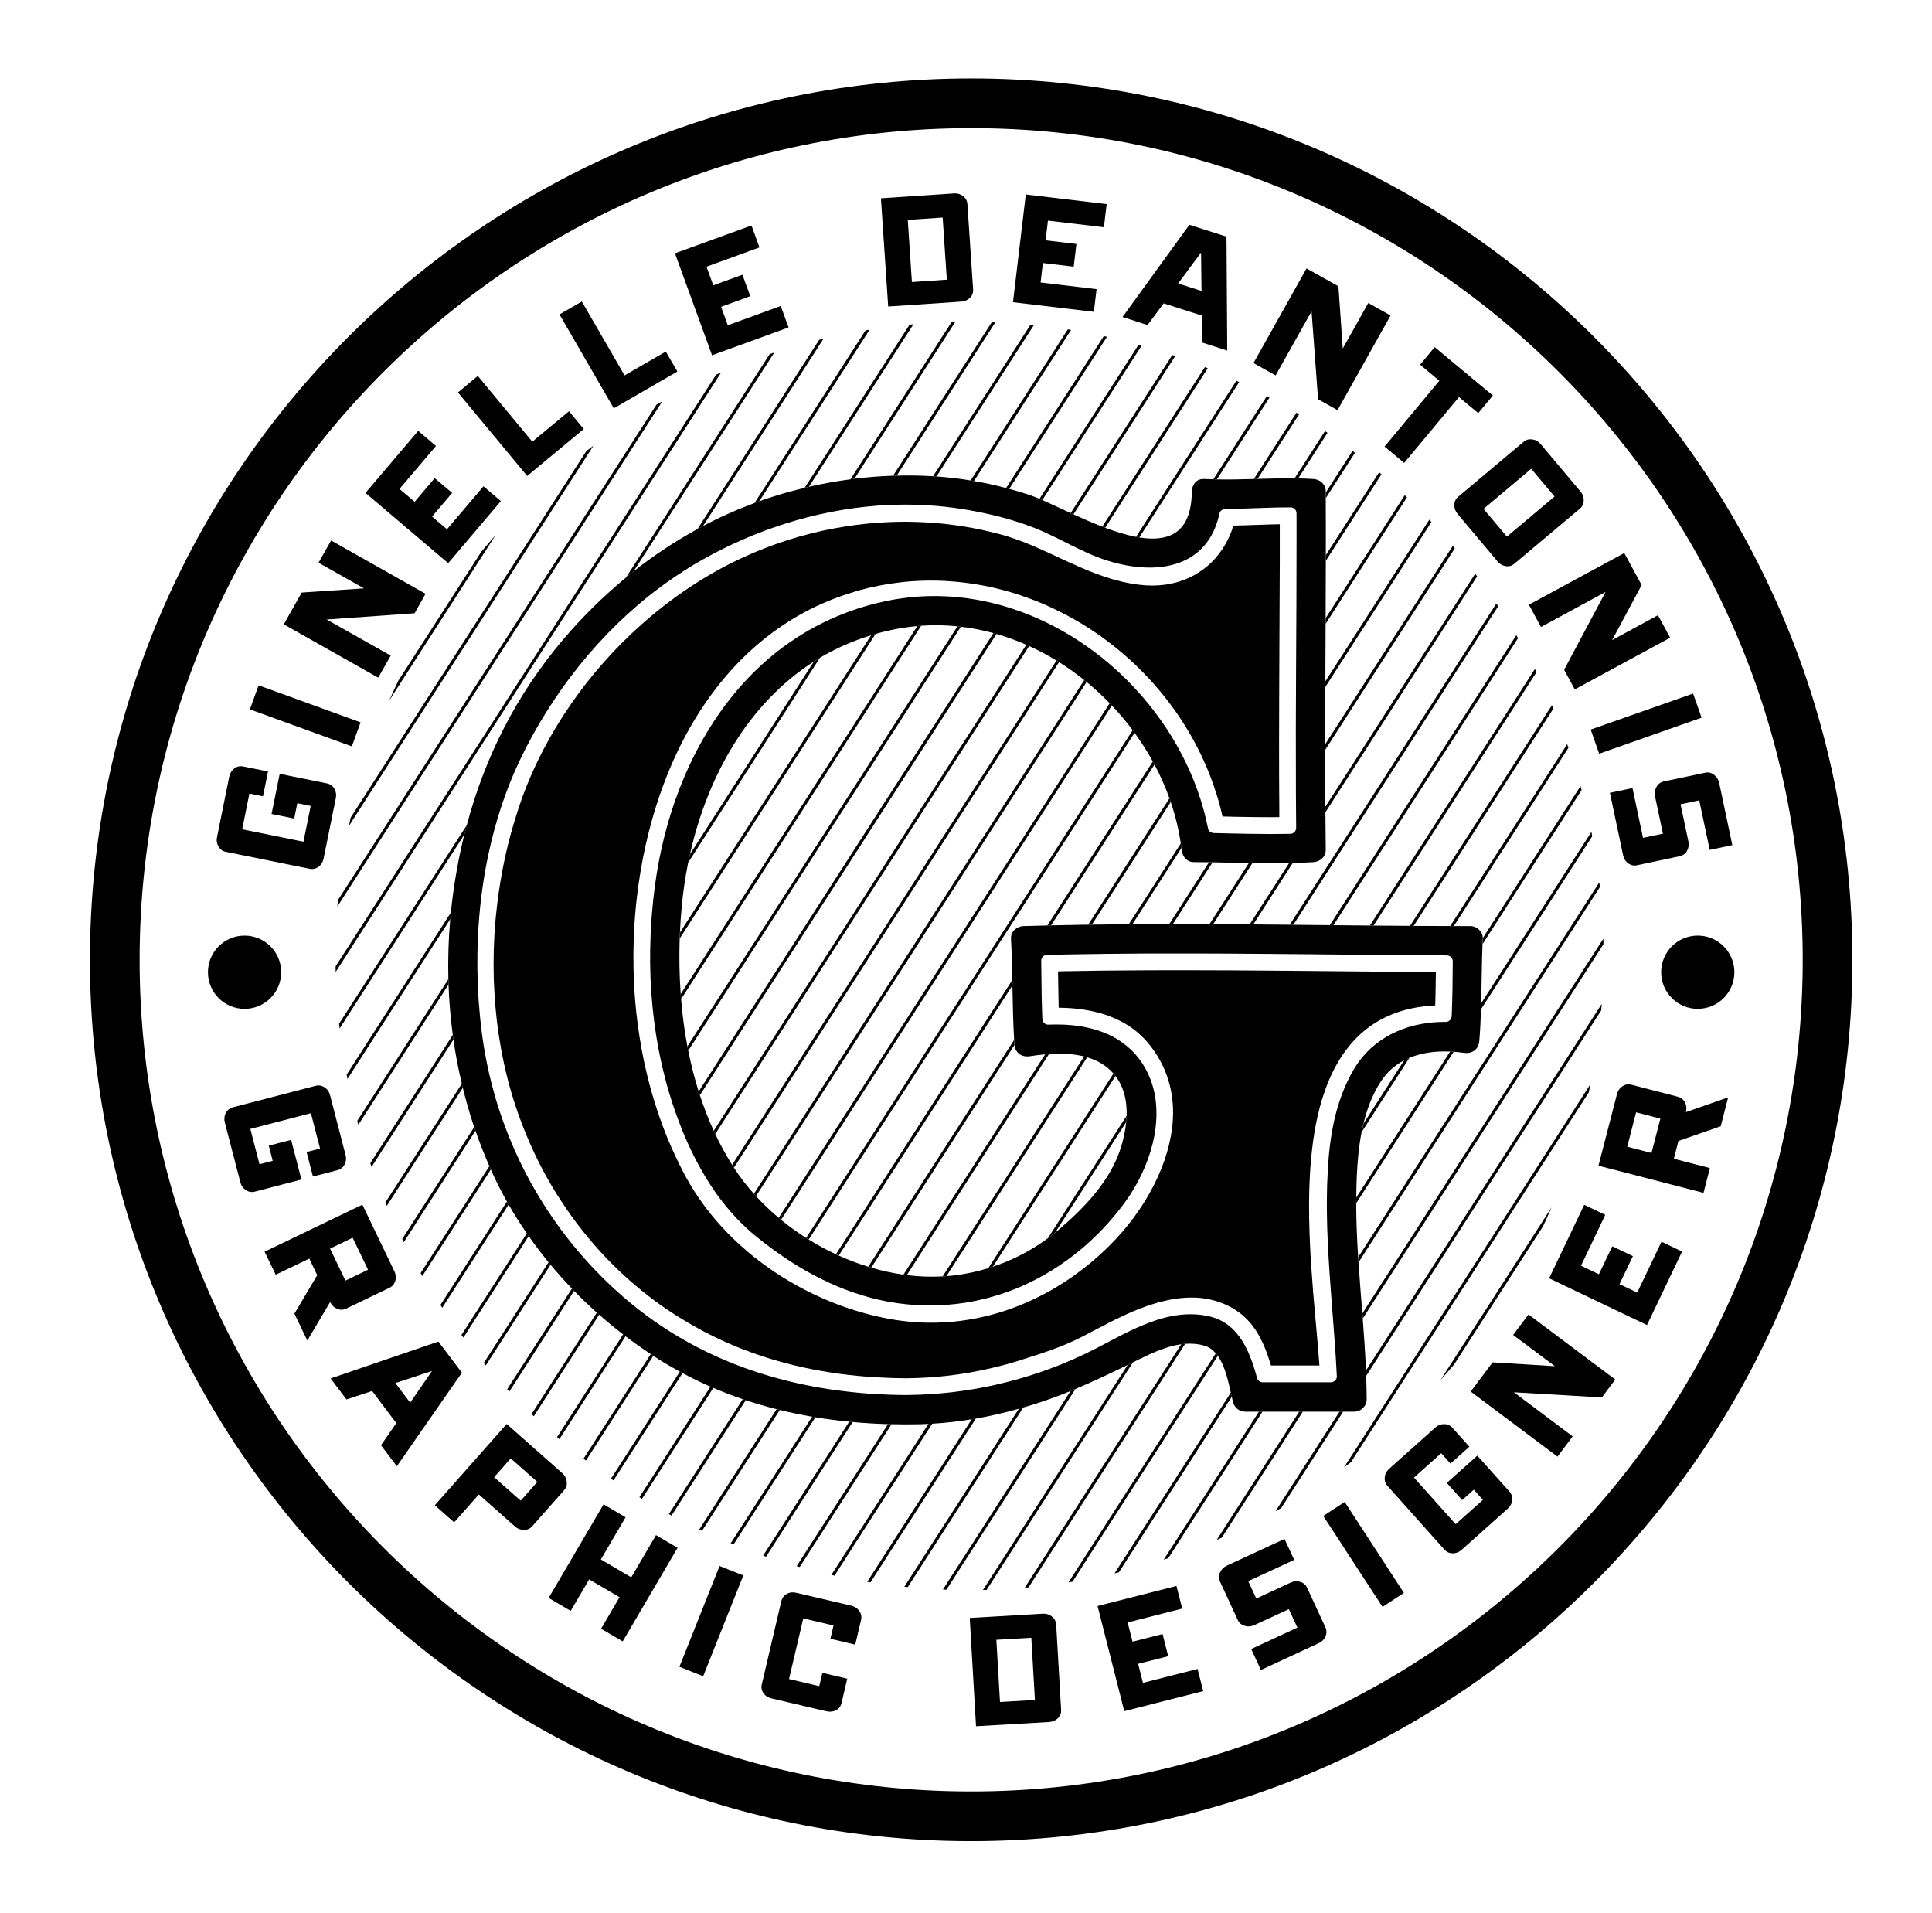 <?xml version="1.0" encoding="utf-8"?>
<!-- Generator: Adobe Illustrator 19.2.1, SVG Export Plug-In . SVG Version: 6.00 Build 0)  -->
<svg version="1.1" id="Layer_1" xmlns="http://www.w3.org/2000/svg" xmlns:xlink="http://www.w3.org/1999/xlink" x="0px" y="0px"
	 viewBox="0 0 402 398" enable-background="new 0 0 402 398" xml:space="preserve">
<g>
	<path d="M100.128,114.809c-5.749,8.94-11.494,17.869-17.245,26.806c-0.656,1.364-1.287,2.741-1.896,4.133
		c7.371-11.477,14.751-22.935,22.122-34.406C102.099,112.482,101.1,113.633,100.128,114.809z"/>
	<path d="M72.591,171.837c12.335-19.169,24.665-38.346,36.997-57.52c4.629-7.198,9.255-14.389,13.887-21.587
		c-0.487,0.358-0.976,0.724-1.46,1.092c-11.188,17.397-22.38,34.794-33.57,52.19c-5.155,8.02-10.308,16.034-15.466,24.052
		C72.846,170.653,72.716,171.246,72.591,171.837z"/>
	<path d="M70.196,188.601c15.106-23.488,30.219-46.977,45.326-70.468c7.425-11.539,14.848-23.085,22.272-34.627
		c-0.395,0.216-0.787,0.434-1.179,0.658c-14.076,21.89-28.158,43.78-42.237,65.669c-8.017,12.468-16.038,24.939-24.061,37.408
		C70.281,187.698,70.234,188.148,70.196,188.601z"/>
	<path d="M69.846,202.201c17.199-26.75,34.403-53.5,51.611-80.247c9.537-14.823,19.067-29.642,28.601-44.466
		c-0.356,0.151-0.704,0.313-1.051,0.459c-16.235,25.237-32.463,50.474-48.697,75.706c-10.151,15.794-20.315,31.599-30.482,47.396
		C69.835,201.43,69.835,201.819,69.846,202.201z"/>
	<path d="M70.557,212.967c0.031,0.331,0.076,0.658,0.108,0.995c8.66-13.449,17.308-26.908,25.958-40.357
		c0.169-0.659,0.341-1.315,0.521-1.971C88.272,185.411,79.417,199.184,70.557,212.967z"/>
	<path d="M161.111,73.349c-0.322,0.102-0.637,0.205-0.956,0.312c-9.975,15.502-19.938,30.998-29.91,46.499
		c0.527-0.436,1.05-0.876,1.589-1.305C141.588,103.691,151.352,88.522,161.111,73.349z"/>
	<path d="M72.131,223.562c0.06,0.3,0.111,0.605,0.171,0.903c7.129-11.088,14.264-22.172,21.393-33.263
		c0.046-0.466,0.09-0.929,0.147-1.391C86.598,201.058,79.363,212.313,72.131,223.562z"/>
	<path d="M171.346,70.48c-0.303,0.069-0.597,0.146-0.9,0.219c-8.441,13.117-16.867,26.239-25.312,39.358
		c0.385-0.213,0.767-0.429,1.159-0.637C154.645,96.442,162.993,83.46,171.346,70.48z"/>
	<path d="M74.338,233.177c0.071,0.273,0.144,0.556,0.222,0.825c6.255-9.729,12.518-19.465,18.774-29.192
		c-0.011-0.38-0.02-0.752-0.032-1.122C86.978,213.514,80.658,223.348,74.338,233.177z"/>
	<path d="M180.953,68.581c-0.281,0.047-0.571,0.098-0.851,0.142c-7.696,11.968-15.4,23.95-23.102,35.921
		c0.338-0.121,0.668-0.252,0.991-0.37C165.645,92.378,173.301,80.479,180.953,68.581z"/>
	<path d="M190.059,67.465c-0.271,0.024-0.528,0.043-0.792,0.069c-7.283,11.317-14.561,22.632-21.84,33.948
		c0.302-0.069,0.595-0.144,0.893-0.216C175.568,89.996,182.812,78.732,190.059,67.465z"/>
	<path d="M77.048,242.003c0.09,0.255,0.178,0.504,0.269,0.758c5.678-8.834,11.355-17.661,17.037-26.491
		c-0.051-0.324-0.088-0.65-0.133-0.971C88.496,224.196,82.771,233.1,77.048,242.003z"/>
	<path d="M80.184,250.172c0.102,0.233,0.207,0.466,0.305,0.697c5.278-8.193,10.542-16.391,15.813-24.584
		c-0.074-0.285-0.138-0.568-0.203-0.853C90.784,233.678,85.489,241.922,80.184,250.172z"/>
	<path d="M198.764,66.978c-0.256,0.005-0.513,0.011-0.76,0.018c-7.02,10.901-14.036,21.808-21.044,32.715
		c0.271-0.044,0.549-0.083,0.825-0.116C184.773,88.724,191.771,77.85,198.764,66.978z"/>
	<path d="M207.102,67.058c-0.247-0.005-0.488-0.02-0.736-0.026c-6.842,10.645-13.694,21.288-20.535,31.929
		c0.256-0.011,0.511-0.015,0.762-0.016C193.434,88.315,200.267,77.684,207.102,67.058z"/>
	<path d="M83.692,257.761c0.115,0.216,0.218,0.438,0.333,0.658c4.97-7.731,9.945-15.464,14.916-23.192
		c-0.091-0.25-0.187-0.499-0.271-0.753C93.676,242.233,88.685,249.993,83.692,257.761z"/>
	<path d="M87.519,264.851c0.114,0.205,0.24,0.413,0.36,0.61c0.271-0.417,0.537-0.835,0.806-1.247
		c4.483-6.98,8.976-13.954,13.457-20.928c-0.097-0.228-0.203-0.46-0.308-0.694C97.062,250.018,92.288,257.43,87.519,264.851z"/>
	<path d="M215.136,67.616c-0.236-0.025-0.479-0.036-0.717-0.061c-6.753,10.508-13.512,21.009-20.271,31.516
		c0.247,0.018,0.486,0.026,0.723,0.044C201.627,88.616,208.382,78.112,215.136,67.616z"/>
	<path d="M170.601,136.851c-0.424,0.252-0.837,0.519-1.26,0.781c-8.583,13.353-17.176,26.71-25.764,40.062
		c-0.135,0.588-0.262,1.171-0.384,1.762c6.609-10.265,13.204-20.523,19.808-30.786C165.534,144.73,168.067,140.788,170.601,136.851z
		"/>
	<path d="M91.64,271.488c0.13,0.193,0.251,0.39,0.384,0.58c0.864-1.348,1.729-2.692,2.595-4.038
		c3.744-5.817,7.48-11.63,11.222-17.441c-0.117-0.211-0.237-0.424-0.356-0.627C100.874,257.134,96.258,264.307,91.64,271.488z"/>
	<path d="M222.867,68.643c-0.228-0.039-0.457-0.077-0.681-0.12c-0.026,0.043-0.056,0.081-0.077,0.12
		c-6.712,10.437-13.427,20.869-20.137,31.304c0.229,0.033,0.453,0.079,0.687,0.122C209.394,89.588,216.126,79.114,222.867,68.643z"
		/>
	<path d="M182.194,131.874c-0.317,0.085-0.627,0.191-0.934,0.287c-11.164,17.343-22.308,34.683-33.468,52.023
		c-2.102,3.271-4.207,6.543-6.31,9.814c-0.02,0.412-0.031,0.831-0.052,1.247c9.171-14.252,18.334-28.507,27.506-42.757
		C173.352,145.613,177.772,138.742,182.194,131.874z"/>
	<path d="M191.674,130.176c-0.263,0.018-0.531,0.041-0.794,0.067c-12.384,19.254-24.766,38.506-37.152,57.762
		c-4.025,6.262-8.058,12.524-12.088,18.792c0.028,0.353,0.051,0.699,0.08,1.047c11.048-17.18,22.101-34.362,33.149-51.539
		C180.471,147.598,186.073,138.888,191.674,130.176z"/>
	<path d="M96.018,277.728c0.141,0.179,0.277,0.354,0.412,0.535c1.375-2.138,2.752-4.278,4.126-6.418
		c3.15-4.9,6.308-9.805,9.46-14.704c-0.133-0.185-0.264-0.371-0.396-0.56C105.084,263.629,100.556,270.673,96.018,277.728z"/>
	<path d="M230.332,70.074c-0.225-0.051-0.44-0.1-0.661-0.151c-0.547,0.85-1.087,1.698-1.629,2.537
		c-6.232,9.687-12.459,19.377-18.691,29.063c0.218,0.054,0.429,0.103,0.646,0.172C216.778,91.148,223.552,80.614,230.332,70.074z"/>
	<path d="M100.655,283.565c0.142,0.17,0.286,0.339,0.429,0.504c1.803-2.8,3.607-5.602,5.406-8.404
		c2.691-4.189,5.389-8.372,8.074-12.562c-0.138-0.17-0.278-0.342-0.415-0.511C109.647,269.579,105.15,276.572,100.655,283.565z"/>
	<path d="M199.931,130.382c-0.228-0.031-0.465-0.064-0.7-0.084c-13.188,20.508-26.384,41.013-39.562,61.527
		c-5.548,8.612-11.096,17.229-16.638,25.846c0.067,0.302,0.121,0.603,0.18,0.902c12.533-19.485,25.06-38.97,37.593-58.448
		C187.179,150.204,193.56,140.293,199.931,130.382z"/>
	<path d="M237.552,71.888c-0.21-0.061-0.428-0.117-0.638-0.179c-0.983,1.528-1.963,3.044-2.939,4.568
		c-5.896,9.161-11.789,18.331-17.684,27.497c0.187,0.082,0.393,0.165,0.591,0.254C223.776,93.312,230.666,82.597,237.552,71.888z"/>
	<path d="M244.538,74.074c-0.204-0.069-0.407-0.142-0.619-0.216c-1.331,2.081-2.669,4.159-4.008,6.238
		c-5.713,8.878-11.426,17.761-17.134,26.637c0.196,0.088,0.385,0.175,0.588,0.265C230.424,96.023,237.479,85.051,244.538,74.074z"/>
	<path d="M119.01,268.069c-4.491,6.992-8.989,13.98-13.492,20.972c0.15,0.164,0.301,0.326,0.447,0.483
		c2.154-3.347,4.305-6.697,6.466-10.047c2.337-3.639,4.688-7.288,7.029-10.933C119.31,268.389,119.165,268.227,119.01,268.069z"/>
	<path d="M207.356,131.887c-0.218-0.062-0.426-0.126-0.644-0.184c-13.7,21.312-27.405,42.623-41.119,63.934
		c-6.736,10.48-13.477,20.962-20.217,31.436c0.086,0.26,0.17,0.519,0.255,0.779c13.698-21.306,27.398-42.606,41.108-63.912
		C193.612,153.251,200.486,142.567,207.356,131.887z"/>
	<path d="M214.139,134.394c-0.195-0.09-0.396-0.174-0.591-0.26c-14.009,21.774-28.01,43.546-42.018,65.325
		c-7.668,11.926-15.351,23.855-23.019,35.784c0.102,0.227,0.21,0.455,0.316,0.676c14.613-22.719,29.23-45.438,43.844-68.161
		C199.828,156.639,206.977,145.52,214.139,134.394z"/>
	<path d="M110.6,294.19c0.161,0.142,0.312,0.293,0.471,0.442c2.428-3.779,4.856-7.559,7.293-11.334
		c2.102-3.271,4.209-6.54,6.307-9.814c-0.16-0.136-0.324-0.278-0.482-0.417C119.654,280.103,115.129,287.148,110.6,294.19z"/>
	<path d="M251.297,76.613c-0.202-0.082-0.399-0.167-0.594-0.244c-1.624,2.508-3.237,5.028-4.86,7.541
		c-5.495,8.549-10.995,17.1-16.486,25.643c0.203,0.082,0.397,0.157,0.601,0.236C237.073,98.733,244.183,87.668,251.297,76.613z"/>
	<path d="M257.837,79.485c-0.189-0.095-0.388-0.182-0.578-0.271c-1.825,2.837-3.649,5.677-5.48,8.517
		c-5.135,7.984-10.266,15.968-15.399,23.947c0.227,0.046,0.452,0.088,0.678,0.125C243.978,101.025,250.911,90.254,257.837,79.485z"
		/>
	<path d="M220.365,137.744c-0.182-0.106-0.36-0.219-0.535-0.328c-14.119,21.946-28.248,43.9-42.359,65.854
		c-8.377,13.023-16.75,26.042-25.131,39.06c0.127,0.203,0.253,0.401,0.374,0.595c15.301-23.783,30.598-47.571,45.893-71.35
		C205.861,160.297,213.115,149.023,220.365,137.744z"/>
	<path d="M115.902,298.985c0.167,0.141,0.33,0.275,0.491,0.414c2.636-4.095,5.266-8.19,7.898-12.283
		c1.963-3.048,3.918-6.095,5.875-9.132c-0.172-0.133-0.334-0.256-0.506-0.387C125.073,284.73,120.49,291.859,115.902,298.985z"/>
	<path d="M226.1,141.873c-0.165-0.133-0.331-0.27-0.494-0.399c-14.067,21.872-28.134,43.741-42.201,65.611
		c-8.85,13.759-17.699,27.514-26.54,41.269c0.145,0.159,0.293,0.324,0.442,0.482c15.743-24.479,31.488-48.964,47.233-73.443
		C211.727,164.219,218.911,153.047,226.1,141.873z"/>
	<path d="M264.169,82.678c-0.182-0.101-0.37-0.196-0.563-0.294c-1.962,3.052-3.932,6.107-5.895,9.164
		c-1.745,2.723-3.497,5.439-5.243,8.162c0.241,0.004,0.491,0.02,0.732,0.024C256.859,94.047,260.514,88.367,264.169,82.678z"/>
	<path d="M121.415,303.462c0.164,0.134,0.336,0.261,0.508,0.388c2.769-4.305,5.534-8.609,8.303-12.92
		c1.909-2.961,3.811-5.923,5.721-8.88c-0.18-0.121-0.359-0.236-0.535-0.351C130.745,288.953,126.083,296.207,121.415,303.462z"/>
	<path d="M127.128,307.624c0.172,0.124,0.347,0.239,0.525,0.362c2.836-4.413,5.677-8.821,8.511-13.237
		c1.954-3.035,3.9-6.069,5.857-9.101c-0.189-0.102-0.373-0.199-0.564-0.301C136.679,292.773,131.905,300.198,127.128,307.624z"/>
	<path d="M270.303,86.2c-0.182-0.116-0.362-0.224-0.547-0.332c-2.032,3.168-4.067,6.331-6.104,9.5
		c-0.919,1.426-1.837,2.854-2.756,4.282c0.256-0.01,0.515-0.013,0.769-0.023C264.544,95.155,267.421,90.672,270.303,86.2z"/>
	<path d="M231.348,146.759c-0.149-0.159-0.292-0.314-0.45-0.472c-13.851,21.54-27.708,43.077-41.561,64.62
		c-9.105,14.146-18.203,28.302-27.307,42.45c0.164,0.135,0.329,0.277,0.493,0.411c15.984-24.852,31.968-49.706,47.954-74.562
		C217.435,168.389,224.394,157.574,231.348,146.759z"/>
	<path d="M133.042,311.477c0.177,0.108,0.362,0.217,0.544,0.326c2.836-4.409,5.67-8.82,8.514-13.236
		c2.107-3.276,4.222-6.561,6.329-9.841c-0.198-0.085-0.393-0.169-0.59-0.257C142.909,296.138,137.979,303.806,133.042,311.477z"/>
	<path d="M236.084,152.444c-0.134-0.184-0.27-0.369-0.4-0.551c-13.477,20.946-26.942,41.887-40.411,62.83
		c-9.178,14.271-18.358,28.541-27.537,42.808c0.178,0.121,0.359,0.229,0.535,0.336c16.051-24.944,32.095-49.89,48.139-74.844
		C222.966,172.828,229.523,162.639,236.084,152.444z"/>
	<path d="M276.219,90.04c-0.172-0.121-0.351-0.244-0.52-0.362c-2.042,3.165-4.079,6.335-6.11,9.502
		c-0.082,0.117-0.151,0.225-0.22,0.342c0.251,0,0.499,0,0.752,0.002C272.152,96.364,274.189,93.2,276.219,90.04z"/>
	<path d="M281.935,94.199c-0.164-0.134-0.334-0.264-0.506-0.388c-1.849,2.88-3.707,5.762-5.567,8.647c0,0.395,0,0.781,0,1.174
		C277.889,100.485,279.912,97.338,281.935,94.199z"/>
	<path d="M210.645,203.869c-3.143,4.89-6.293,9.777-9.438,14.666c-9.091,14.135-18.178,28.269-27.269,42.402
		c0.189,0.088,0.39,0.175,0.584,0.267c12.047-18.733,24.102-37.465,36.136-56.195C210.652,204.629,210.652,204.253,210.645,203.869z
		"/>
	<path d="M139.166,315.002c0.185,0.101,0.375,0.195,0.557,0.3c2.772-4.31,5.541-8.619,8.312-12.919
		c2.378-3.697,4.759-7.397,7.144-11.1c-0.211-0.069-0.423-0.14-0.626-0.212C149.428,299.049,144.293,307.029,139.166,315.002z"/>
	<path d="M218.702,192.511c1.211-1.891,2.432-3.777,3.642-5.672c5.961-9.259,11.922-18.528,17.882-27.79
		c-0.116-0.212-0.229-0.427-0.349-0.637c-7.312,11.375-14.624,22.747-21.946,34.118
		C218.191,192.525,218.441,192.515,218.702,192.511z"/>
	<path d="M211.071,217.254c-0.02-0.313-0.037-0.618-0.052-0.926c-1.294,2.011-2.586,4.017-3.881,6.032
		c-8.827,13.718-17.652,27.442-26.479,41.167c0.21,0.067,0.42,0.136,0.631,0.195c9.929-15.447,19.863-30.893,29.802-46.335
		C211.086,217.34,211.071,217.298,211.071,217.254z"/>
	<path d="M227.193,192.357c0.36-0.568,0.722-1.132,1.091-1.7c5.108-7.939,10.216-15.881,15.319-23.82
		c-0.08-0.257-0.176-0.503-0.268-0.762c-5.634,8.765-11.271,17.531-16.909,26.292C226.683,192.363,226.936,192.36,227.193,192.357z"
		/>
	<path d="M287.447,98.668c-0.155-0.143-0.319-0.275-0.483-0.415c-1.843,2.851-3.676,5.71-5.518,8.564
		c-1.849,2.89-3.707,5.778-5.572,8.675c0,0.385,0,0.778,0,1.169C279.73,110.666,283.595,104.667,287.447,98.668z"/>
	<path d="M145.494,318.201c0.189,0.096,0.387,0.183,0.578,0.271c2.64-4.089,5.265-8.182,7.897-12.269
		c2.764-4.294,5.526-8.587,8.283-12.88c-0.216-0.056-0.436-0.113-0.651-0.167C156.232,301.499,150.865,309.854,145.494,318.201z"/>
	<path d="M292.759,103.455c-0.157-0.146-0.314-0.293-0.471-0.436c-1.64,2.54-3.266,5.073-4.897,7.612
		c-3.854,5.988-7.706,11.976-11.554,17.964c-0.008,0.396-0.008,0.789-0.008,1.179C281.475,121.003,287.113,112.228,292.759,103.455z
		"/>
	<path d="M235.634,192.269c3.395-5.277,6.79-10.555,10.184-15.835c-0.04-0.319-0.079-0.646-0.123-0.973
		c-3.605,5.608-7.216,11.208-10.82,16.815C235.132,192.276,235.38,192.269,235.634,192.269z"/>
	<path d="M217.469,219.338c-1.464,2.277-2.931,4.559-4.396,6.834c-8.36,13.001-16.723,26.004-25.09,39.01
		c0.234,0.027,0.467,0.063,0.699,0.092c9.857-15.333,19.728-30.662,29.585-45.998C217.998,219.295,217.726,219.316,217.469,219.338z
		"/>
	<path d="M152.032,321.08c0.198,0.084,0.395,0.164,0.597,0.244c2.423-3.767,4.852-7.539,7.273-11.31
		c3.252-5.055,6.504-10.117,9.764-15.179c-0.224-0.037-0.455-0.078-0.674-0.118C163.344,303.506,157.683,312.292,152.032,321.08z"/>
	<path d="M297.849,108.595c-0.156-0.163-0.299-0.322-0.447-0.481c-1.36,2.111-2.718,4.225-4.079,6.338
		c-5.847,9.096-11.705,18.187-17.544,27.284c-0.007,0.395-0.007,0.791-0.007,1.179C283.123,131.473,290.488,120.039,297.849,108.595
		z"/>
	<path d="M158.787,323.628c0.202,0.067,0.409,0.143,0.617,0.218c2.145-3.34,4.288-6.678,6.433-10.01
		c3.859-6.004,7.719-12.005,11.588-18.008c-0.245-0.021-0.479-0.047-0.719-0.073C170.734,305.05,164.758,314.336,158.787,323.628z"
		/>
	<path d="M243.289,192.246c0.25,0,0.498,0,0.758,0c2.746-4.287,5.507-8.572,8.263-12.855c-0.248,0-0.496-0.005-0.749-0.012
		C248.806,183.671,246.048,187.959,243.289,192.246z"/>
	<path d="M225.58,219.778c-2.193,3.409-4.378,6.811-6.57,10.209c-7.622,11.854-15.244,23.706-22.871,35.556
		c0.271-0.018,0.534-0.032,0.786-0.051c9.769-15.177,19.53-30.361,29.289-45.534C226.005,219.893,225.788,219.832,225.58,219.778z"
		/>
	<path d="M302.71,114.069c-0.143-0.169-0.28-0.341-0.425-0.508c-1.007,1.569-2.016,3.136-3.029,4.706
		c-7.834,12.188-15.681,24.377-23.518,36.564c0,0.39,0,0.783,0,1.176C284.731,142.029,293.724,128.049,302.71,114.069z"/>
	<path d="M165.766,325.822c0.211,0.059,0.427,0.117,0.638,0.172c1.79-2.775,3.576-5.562,5.368-8.343
		c4.581-7.124,9.166-14.245,13.745-21.371c-0.248-0.007-0.497-0.007-0.745-0.01C178.436,306.119,172.097,315.973,165.766,325.822z"
		/>
	<path d="M231.678,223.336c-2.244,3.493-4.484,6.982-6.727,10.473c-6.439,10.008-12.88,20.018-19.314,30.025
		c0.316-0.1,0.631-0.195,0.945-0.302c8.503-13.225,17.009-26.45,25.517-39.672C231.967,223.681,231.822,223.502,231.678,223.336z"/>
	<path d="M251.666,192.259c0.255,0,0.506,0.003,0.756,0.003c2.724-4.234,5.439-8.47,8.174-12.701
		c-0.254-0.005-0.502-0.01-0.75-0.013C257.121,183.782,254.392,188.023,251.666,192.259z"/>
	<path d="M260.023,192.308c0.25,0.005,0.506,0.005,0.754,0.007c2.736-4.259,5.475-8.515,8.21-12.776
		c-0.247,0.01-0.504,0.018-0.76,0.022C265.492,183.805,262.754,188.064,260.023,192.308z"/>
	<path d="M230.883,237.621c-4.285,6.669-8.579,13.336-12.865,20c0.513-0.376,1.01-0.768,1.511-1.165
		c4.934-7.68,9.874-15.357,14.808-23.032c0.046-0.438,0.08-0.881,0.095-1.312C233.238,233.945,232.058,235.789,230.883,237.621z"/>
	<path d="M172.981,327.643c0.219,0.049,0.438,0.092,0.663,0.143c1.348-2.104,2.708-4.211,4.061-6.32
		c5.421-8.424,10.843-16.854,16.268-25.286c-0.256,0.021-0.518,0.024-0.779,0.038C186.455,306.69,179.721,317.165,172.981,327.643z"
		/>
	<path d="M307.353,119.896c-0.135-0.177-0.27-0.354-0.406-0.532c-0.585,0.902-1.171,1.811-1.754,2.718
		c-9.808,15.249-19.615,30.495-29.415,45.742c0,0.383,0.005,0.771,0.013,1.154C286.31,152.619,296.828,136.255,307.353,119.896z"/>
	<path d="M180.449,329.08c0.223,0.036,0.452,0.08,0.677,0.111c0.841-1.3,1.675-2.606,2.513-3.901
		c6.471-10.062,12.938-20.119,19.405-30.169c-0.273,0.044-0.557,0.085-0.842,0.126C194.951,306.527,187.696,317.802,180.449,329.08z
		"/>
	<path d="M311.736,126.124c-0.126-0.193-0.247-0.393-0.381-0.58c-0.076,0.115-0.149,0.239-0.228,0.359
		c-14.253,22.159-28.51,44.314-42.762,66.476c0.251,0.005,0.5,0.005,0.755,0.012C283.326,170.303,297.532,148.213,311.736,126.124z"
		/>
	<path d="M188.168,330.113c0.237,0.028,0.473,0.045,0.717,0.065c0.231-0.356,0.457-0.715,0.691-1.077
		c7.782-12.099,15.562-24.199,23.346-36.299c-0.308,0.09-0.617,0.177-0.925,0.269C204.056,305.42,196.111,317.766,188.168,330.113z"
		/>
	<path d="M315.866,132.754c-0.12-0.208-0.244-0.406-0.362-0.614c-12.936,20.108-25.862,40.216-38.803,60.326
		c0.251,0,0.503,0.003,0.758,0.007C290.257,172.567,303.06,152.662,315.866,132.754z"/>
	<path d="M319.699,139.838c-0.111-0.218-0.218-0.44-0.329-0.663c-11.442,17.797-22.888,35.582-34.329,53.375
		c0.247,0,0.502,0.002,0.753,0.007C297.099,174.982,308.397,157.41,319.699,139.838z"/>
	<path d="M196.197,330.685c0.243,0.007,0.486,0.016,0.734,0.028c8.953-13.916,17.901-27.836,26.848-41.753
		c-0.332,0.143-0.676,0.284-1.023,0.429C213.899,303.15,205.053,316.916,196.197,330.685z"/>
	<path d="M204.528,330.773c0.258-0.008,0.511-0.008,0.762-0.01c10.148-15.783,20.302-31.561,30.444-47.345
		c-0.362,0.18-0.737,0.365-1.094,0.543C224.604,299.565,214.567,315.168,204.528,330.773z"/>
	<path d="M323.218,147.411c-0.099-0.231-0.21-0.461-0.308-0.694c-9.841,15.298-19.682,30.6-29.519,45.896
		c0.249,0.003,0.496,0.009,0.753,0.009C303.836,177.554,313.521,162.484,323.218,147.411z"/>
	<path d="M213.22,330.302c0.267-0.022,0.529-0.048,0.801-0.067c10.862-16.893,21.72-33.777,32.584-50.67
		c-0.269,0.017-0.539,0.052-0.806,0.083C234.943,296.534,224.086,313.419,213.22,330.302z"/>
	<path d="M326.355,155.57c-0.086-0.253-0.177-0.507-0.263-0.757c-8.114,12.616-16.227,25.229-24.341,37.842
		c0.249,0.003,0.499,0.003,0.751,0.003C310.456,180.298,318.407,167.931,326.355,155.57z"/>
	<path d="M222.319,329.196c0.286-0.042,0.562-0.095,0.843-0.138c10.076-15.664,20.154-31.336,30.237-47.007
		c-0.141-0.181-0.276-0.362-0.421-0.521C242.757,297.417,232.536,313.31,222.319,329.196z"/>
	<path d="M283.721,233.735c-0.146,0.591-0.276,1.188-0.395,1.785c1.435-2.235,2.869-4.459,4.3-6.688
		c1.878-2.923,3.753-5.839,5.633-8.759c-0.37,0.157-0.73,0.326-1.084,0.512C289.361,224.971,286.535,229.355,283.721,233.735z"/>
	<path d="M308.481,196.404c6.872-10.667,13.732-21.35,20.607-32.028c-0.08-0.269-0.154-0.551-0.23-0.824
		c-6.774,10.544-13.558,21.082-20.33,31.616c-0.008,0.026,0,0.05,0,0.074C308.513,195.627,308.503,196.019,308.481,196.404z"/>
	<path d="M282.218,249.117c-0.007,0.396-0.013,0.796-0.013,1.19c3.787-5.884,7.569-11.771,11.361-17.659
		c2.969-4.614,5.938-9.233,8.909-13.854c-0.242-0.013-0.486-0.026-0.73-0.041C295.235,228.871,288.722,238.998,282.218,249.117z"/>
	<path d="M231.912,327.316c0.302-0.066,0.602-0.143,0.902-0.211c7.828-12.181,15.662-24.362,23.491-36.533
		c-0.062-0.28-0.131-0.564-0.196-0.866C248.042,302.242,239.981,314.784,231.912,327.316z"/>
	<path d="M331.3,173.976c-0.059-0.298-0.112-0.603-0.172-0.903c-7.64,11.881-15.281,23.757-22.917,35.626
		c-0.015,0.419-0.024,0.828-0.039,1.241C315.879,197.947,323.591,185.961,331.3,173.976z"/>
	<path d="M299.504,236.465c11.122-17.302,22.257-34.606,33.383-51.913c-0.031-0.331-0.079-0.662-0.111-0.992
		c-16.721,25.998-33.445,51.991-50.165,77.985c0.026,0.357,0.046,0.714,0.074,1.067
		C288.287,253.899,293.895,245.181,299.504,236.465z"/>
	<path d="M242.141,324.468c0.314-0.102,0.638-0.203,0.952-0.311c6.533-10.156,13.076-20.322,19.607-30.483c-0.249,0-0.498,0-0.753,0
		C255.349,303.935,248.746,314.208,242.141,324.468z"/>
	<path d="M253.169,320.363c0.346-0.145,0.704-0.305,1.051-0.457c5.626-8.742,11.251-17.489,16.872-26.233c-0.249,0-0.503,0-0.758,0
		C264.617,302.576,258.889,311.471,253.169,320.363z"/>
	<path d="M305.435,240.281c9.4-14.615,18.798-29.231,28.201-43.849c-0.005-0.382-0.005-0.765-0.02-1.144
		c-16.444,25.568-32.881,51.123-49.325,76.688c-0.269,0.424-0.54,0.842-0.809,1.263c0.028,0.347,0.053,0.694,0.08,1.049
		C290.85,262.953,298.143,251.615,305.435,240.281z"/>
	<path d="M311.37,244.095c7.268-11.299,14.54-22.601,21.805-33.9c0.043-0.455,0.085-0.903,0.111-1.354
		c-14.347,22.315-28.707,44.635-43.059,66.952c-1.999,3.104-3.986,6.204-5.992,9.306c0.022,0.366,0.029,0.746,0.052,1.115
		C293.31,272.175,302.338,258.138,311.37,244.095z"/>
	<path d="M265.4,314.393c0.393-0.216,0.792-0.434,1.181-0.654c4.3-6.692,8.6-13.381,12.904-20.065c-0.258,0-0.507,0-0.762,0
		C274.286,300.585,269.844,307.488,265.4,314.393z"/>
	<path d="M330.961,225.499c-11.594,18.034-23.195,36.073-34.801,54.117c-5.502,8.546-10.995,17.097-16.497,25.644
		c0.486-0.353,0.965-0.712,1.442-1.076c12.068-18.749,24.139-37.509,36.196-56.267c4.426-6.882,8.85-13.766,13.276-20.643
		C330.707,226.684,330.848,226.092,330.961,225.499z"/>
	<path d="M299.723,287.116c0.986-1.086,1.947-2.201,2.889-3.319c6.15-9.558,12.297-19.118,18.448-28.674
		c0.622-1.313,1.22-2.632,1.797-3.966c-6.918,10.754-13.843,21.514-20.764,32.276C301.308,284.656,300.513,285.89,299.723,287.116z"
		/>
	<path d="M47.011,177.218l17.42,3.525c0.669,0.133,1.287-0.005,1.845-0.419c0.56-0.413,0.908-0.972,1.05-1.677l2.555-12.611
		c0.137-0.709,0.038-1.362-0.316-1.965c-0.354-0.595-0.864-0.961-1.542-1.098l-5.113-1.033l-4.711-0.952l-1.693,8.351l4.714,0.953
		l0.645-3.189l2.783,0.564l-1.503,7.44l-12.754-2.579l1.501-7.44l2.831,0.573l1.044-5.168l-5.163-1.041
		c-0.677-0.136-1.293,0.003-1.85,0.414c-0.558,0.416-0.904,0.978-1.051,1.685l-2.544,12.606c-0.148,0.713-0.043,1.362,0.314,1.959
		C45.821,176.717,46.341,177.087,47.011,177.218z"/>
	<rect x="60.862" y="137.667" transform="matrix(0.341 -0.94 0.94 0.341 -98.166 157.844)" width="5.322" height="22.573"/>
	<polygon points="81.295,136.396 67.977,128.879 86.271,127.582 88.549,123.534 68.896,112.439 66.281,117.068 75.729,122.401 
		62.777,123.276 59.048,129.886 78.7,140.982 	"/>
	<polygon points="104.219,104.249 100.602,101.173 93.007,110.108 89.902,107.467 94.076,102.545 90.452,99.468 86.277,104.392 
		83.128,101.72 90.716,92.779 87.019,89.632 76.05,102.55 93.256,117.16 	"/>
	<polygon points="121.464,89.257 118.391,85.555 110.761,91.884 99.42,78.21 95.285,81.645 109.693,99.018 	"/>
	<polygon points="140.947,77.288 138.535,73.136 129.955,78.099 121.061,62.72 116.413,65.411 127.714,84.946 	"/>
	<polygon points="164.079,68.12 162.456,63.655 151.435,67.664 150.043,63.831 156.109,61.618 154.48,57.155 148.415,59.362 
		147.006,55.483 158.02,51.473 156.366,46.908 140.443,52.699 148.158,73.91 	"/>
	<path d="M200.003,62.747c0.731-0.048,1.333-0.315,1.812-0.791c0.491-0.48,0.709-1.069,0.663-1.752l-1.186-17.729
		c-0.046-0.691-0.341-1.243-0.887-1.672c-0.552-0.432-1.188-0.622-1.905-0.571l-15.2,1.02l1.51,22.512L200.003,62.747z
		 M196.146,45.251l0.865,12.934l-7.267,0.49l-0.86-12.934L196.146,45.251z"/>
	<polygon points="228.168,60.154 216.52,58.766 216.997,54.715 223.413,55.48 223.975,50.757 217.56,50 218.049,45.895 
		229.695,47.275 230.267,42.458 213.441,40.455 210.777,62.871 227.602,64.872 	"/>
	<path d="M242.13,63.108l7.971,2.553l0.051,5.602l5.205,1.673l-0.157-23.701l-7.721-2.476l-13.909,19.189l5.21,1.676L242.13,63.108z
		 M249.912,52.531l0.094,8.002l-4.865-1.561L249.912,52.531z"/>
	<polygon points="272.904,64.767 274.257,83.053 278.31,85.328 289.347,65.635 284.707,63.035 279.401,72.499 278.487,59.552 
		271.858,55.843 260.823,75.529 265.425,78.102 	"/>
	<polygon points="288.093,92.904 292.175,96.305 303.577,82.608 307.587,85.947 310.626,82.289 298.521,72.212 295.483,75.869 
		299.487,79.209 	"/>
	<path d="M302.602,105.045c-0.008,0.683,0.215,1.3,0.678,1.857l8.314,9.885c0.459,0.555,1.028,0.881,1.705,0.992
		c0.68,0.106,1.273-0.062,1.799-0.501l13.646-11.465c0.504-0.418,0.768-0.976,0.789-1.672c0.017-0.694-0.196-1.323-0.663-1.875
		l-8.305-9.883c-0.465-0.555-1.047-0.881-1.725-0.975c-0.697-0.1-1.29,0.066-1.789,0.483l-13.646,11.465
		C302.882,103.796,302.611,104.364,302.602,105.045z M318.615,97.526l4.845,5.776l-9.917,8.336l-4.858-5.771L318.615,97.526z"/>
	<polygon points="320.631,130.439 334.074,123.153 325.456,139.338 327.67,143.422 347.512,132.669 344.978,127.991 
		335.442,133.161 341.586,121.722 337.971,115.049 318.126,125.802 	"/>
	<rect x="330.969" y="147.971" transform="matrix(0.944 -0.332 0.332 0.944 -30.581 121.975)" width="22.575" height="5.32"/>
	<path d="M344.669,163.711c-0.345,0.62-0.443,1.282-0.294,1.991l1.634,7.731l-4.143,0.874l-2.183-10.357l-4.701,0.989l2.741,12.99
		c0.147,0.706,0.501,1.27,1.064,1.674c0.564,0.411,1.182,0.547,1.852,0.402l8.849-1.874c0.67-0.14,1.182-0.512,1.531-1.109
		c0.349-0.601,0.446-1.261,0.294-1.965l-1.631-7.73l3.889-0.827l2.178,10.31l4.701-0.994l-2.729-12.935
		c-0.15-0.704-0.513-1.276-1.077-1.696c-0.564-0.431-1.163-0.577-1.803-0.438l-8.639,1.819
		C345.525,162.717,345.013,163.094,344.669,163.711z"/>
	<circle cx="50.889" cy="202.261" r="7.62"/>
	<circle cx="353.262" cy="202.258" r="7.62"/>
	<path d="M62.717,245.389l-2.139-8.251l-4.649,1.202l0.815,3.155l-2.75,0.714l-1.903-7.352l12.603-3.267l1.902,7.354l-2.803,0.725
		l1.321,5.094l5.1-1.321c0.67-0.173,1.163-0.564,1.485-1.179c0.319-0.617,0.386-1.278,0.204-1.977l-3.225-12.444
		c-0.182-0.707-0.557-1.244-1.142-1.628c-0.578-0.388-1.202-0.496-1.864-0.32l-17.204,4.462c-0.669,0.175-1.157,0.567-1.479,1.184
		c-0.322,0.615-0.385,1.272-0.209,1.973l3.231,12.449c0.175,0.704,0.563,1.243,1.142,1.626c0.578,0.38,1.203,0.489,1.872,0.319
		l5.039-1.312L62.717,245.389z"/>
	<path d="M70.15,272.284c0.641,0.272,1.272,0.252,1.896-0.047l9.023-4.34c0.592-0.283,0.979-0.761,1.185-1.429
		c0.196-0.667,0.123-1.343-0.206-2.025l-6.649-13.822l-20.344,9.779l2.314,4.796l6.984-3.359l1.654,3.451l-4.748,8.006l2.685,5.59
		l4.749-8.01C69.019,271.548,69.506,272.022,70.15,272.284z M68.678,259.757l4.7-2.262l3.202,6.656l-4.705,2.265L68.678,259.757z"/>
	<path d="M91.22,279.1l-22.423,7.671l3.295,4.37l5.337-1.761l5.033,6.681l-3.189,4.608l3.302,4.367l13.531-19.457L91.22,279.1z
		 M85.347,291.814l-3.081-4.082l7.622-2.51L85.347,291.814z"/>
	<path d="M117.924,308.231c-0.08-0.689-0.388-1.275-0.93-1.757l-11.566-10.229l-14.955,16.911l4.023,3.556l5.139-5.805l7.545,6.678
		c0.537,0.474,1.159,0.716,1.849,0.707c0.695-0.011,1.273-0.27,1.732-0.786l6.64-7.509
		C117.832,309.516,118.009,308.926,117.924,308.231z M108.347,312.202l-5.534-4.89l3.46-3.906l5.532,4.889L108.347,312.202z"/>
	<polygon points="131.348,328.144 125.022,324.432 130.167,315.653 125.585,312.962 114.163,332.431 118.746,335.126 
		122.592,328.576 128.911,332.286 125.073,338.838 129.569,341.476 140.99,322.004 136.494,319.369 	"/>
	
		<rect x="136.739" y="334.523" transform="matrix(0.37 -0.929 0.929 0.37 -219.993 350.017)" width="22.573" height="5.315"/>
	<path d="M177.102,334.035l-11.419-2.672c-0.732-0.172-1.394-0.092-1.986,0.243c-0.593,0.336-0.971,0.851-1.128,1.514l-4.058,17.3
		c-0.159,0.674-0.048,1.279,0.344,1.824c0.377,0.554,0.934,0.919,1.679,1.091l11.414,2.681c0.735,0.168,1.403,0.1,2.014-0.222
		c0.6-0.315,0.982-0.811,1.137-1.479l1.193-5.079l-5.171-1.217l-0.655,2.769l-6.29-1.479l2.967-12.621l6.29,1.478l-0.649,2.767
		l5.169,1.217l1.212-5.13c0.158-0.675,0.036-1.294-0.362-1.862C178.409,334.587,177.846,334.212,177.102,334.035z"/>
	<path d="M218.884,336.306c-0.54-0.436-1.174-0.63-1.896-0.591l-15.209,0.888l1.308,22.528l15.21-0.882
		c0.726-0.043,1.329-0.302,1.815-0.776c0.491-0.477,0.714-1.06,0.677-1.747l-1.023-17.743
		C219.719,337.304,219.431,336.738,218.884,336.306z M208.072,354.082l-0.754-12.939l7.272-0.424l0.749,12.943L208.072,354.082z"/>
	<polygon points="237.821,350.102 236.816,346.141 243.071,344.557 241.903,339.947 235.65,341.534 234.634,337.537 
		245.987,334.646 244.792,329.941 228.374,334.113 233.935,355.992 250.355,351.817 249.184,347.21 	"/>
	<path d="M271.984,330.33c-0.29-0.626-0.77-1.043-1.433-1.245c-0.662-0.206-1.325-0.158-1.977,0.146l-7.175,3.322l-1.674-3.611
		l9.57-4.424l-2.022-4.358l-11.999,5.549c-0.657,0.308-1.128,0.781-1.417,1.428c-0.294,0.647-0.294,1.264-0.025,1.858l3.712,8.019
		c0.291,0.625,0.771,1.031,1.452,1.231c0.676,0.199,1.344,0.144,2.004-0.159l7.174-3.319l1.781,3.845l-9.615,4.444l2.02,4.365
		l12.05-5.58c0.659-0.307,1.116-0.774,1.395-1.408c0.271-0.645,0.259-1.275-0.027-1.898L271.984,330.33z"/>
	<rect x="280.995" y="312.073" transform="matrix(0.838 -0.546 0.546 0.838 -130.528 207.282)" width="5.32" height="22.572"/>
	<path d="M310.587,306.409l-3.196-3.581l-6.353,5.674l3.196,3.582l2.428-2.166l1.888,2.119l-5.662,5.055l-8.671-9.7l5.663-5.066
		l1.924,2.161l3.934-3.509l-3.511-3.93c-0.46-0.514-1.03-0.775-1.729-0.775c-0.693-0.003-1.31,0.236-1.85,0.719l-9.592,8.565
		c-0.542,0.486-0.844,1.069-0.926,1.759c-0.068,0.695,0.12,1.297,0.572,1.806l11.841,13.253c0.461,0.513,1.037,0.774,1.736,0.774
		c0.692,0.004,1.31-0.238,1.842-0.715l9.6-8.57c0.537-0.479,0.844-1.074,0.917-1.764c0.077-0.685-0.111-1.294-0.569-1.805
		L310.587,306.409z"/>
	<polygon points="314.843,277.726 323.527,284.226 310.569,283.427 306.014,289.5 324.076,303.038 327.234,298.821 315.008,289.655 
		333.308,290.722 336.096,287 318.039,273.463 	"/>
	<polygon points="340.661,268.904 336.977,267.151 339.761,261.327 335.474,259.278 332.691,265.103 328.962,263.319 
		334.015,252.744 329.632,250.648 322.33,265.935 342.693,275.667 349.999,260.377 345.716,258.33 	"/>
	<path d="M350.592,229.344c-0.315-0.62-0.814-1.009-1.48-1.184l-9.699-2.507c-0.638-0.162-1.24-0.053-1.818,0.326
		c-0.584,0.388-0.963,0.946-1.155,1.678l-3.839,14.857l21.858,5.646l1.324-5.156l-7.498-1.936l0.955-3.702l8.796-3.062l1.549-6.002
		l-8.796,3.062C350.977,230.634,350.919,229.956,350.592,229.344z M343.631,239.869l-5.046-1.309l1.844-7.148l5.053,1.303
		L343.631,239.869z"/>
	<g>
		<path d="M188.605,286.742c-1.834-0.011-3.738-0.071-5.819-0.185l-0.727-0.036c-2.436-0.15-4.833-0.383-7.122-0.682l-0.683-0.098
			c-2.285-0.319-4.562-0.719-6.782-1.193l-0.65-0.149c-2.185-0.481-4.365-1.058-6.46-1.694l-0.62-0.193
			c-2.071-0.652-4.133-1.392-6.132-2.194l-0.595-0.24c-1.941-0.805-3.896-1.702-5.806-2.683l-0.561-0.288
			c-1.835-0.956-3.693-2.023-5.506-3.165l-0.534-0.326c-1.41-0.905-2.57-1.691-3.661-2.476c-0.36-0.257-0.709-0.522-1.06-0.792
			l-0.976-0.75c-1.655-1.274-3.303-2.656-4.897-4.111l-0.467-0.428c-1.562-1.447-3.104-2.996-4.573-4.607l-0.44-0.482
			c-1.457-1.611-2.887-3.339-4.247-5.12l-0.408-0.525c-1.357-1.808-2.662-3.722-3.892-5.674c0,0-0.31-0.48-0.375-0.581
			c-1.253-2.042-2.434-4.154-3.504-6.27c-0.058-0.113-0.108-0.232-0.162-0.339c-0.056-0.111-0.105-0.227-0.162-0.331
			c-1.094-2.229-2.122-4.576-3.056-6.979c-0.094-0.237-0.185-0.479-0.276-0.724c-0.986-2.627-1.841-5.245-2.526-7.799l-0.091-0.308
			c-0.023-0.086-0.128-0.512-0.128-0.512c-0.734-2.822-1.352-5.815-1.833-8.896c0,0-0.114-0.747-0.15-0.932
			c-0.482-3.311-0.791-6.779-0.936-10.293l-0.021-0.432c-0.008-0.217-0.016-0.435-0.028-0.658
			c-0.115-4.097,0.007-8.246,0.375-12.333c0.028-0.283,0.052-0.566,0.089-0.859l0.054-0.527c0.578-5.649,1.603-11.201,3.048-16.488
			c0.171-0.633,0.357-1.26,0.537-1.879l0.074-0.235c0.604-2.04,1.182-3.801,1.752-5.391c4.83-13.316,13.681-26.136,24.933-36.086
			c0.55-0.491,1.108-0.966,1.673-1.444c3.717-3.136,7.642-5.944,11.673-8.357c0.655-0.393,1.317-0.78,1.986-1.146
			c0.382-0.211,0.769-0.424,1.149-0.635c3.39-1.817,6.961-3.419,10.594-4.755l0.12-0.04c0.285-0.106,0.569-0.207,0.852-0.308
			c3.029-1.062,6.132-1.949,9.244-2.645c0.19-0.041,0.866-0.18,0.866-0.18c2.764-0.584,5.587-1.028,8.391-1.318
			c0,0,0.596-0.064,0.789-0.08c2.452-0.229,4.932-0.349,7.369-0.349l0.395,0.005c0.157,0,0.733,0.01,0.733,0.01
			c2.462,0.039,4.902,0.187,7.253,0.442l0.691,0.085c2.294,0.269,4.588,0.652,6.813,1.125l0.651,0.139
			c1.251,0.277,2.468,0.583,3.608,0.894c0.814,0.219,1.693,0.503,2.748,0.873l0.615,0.21c1.744,0.633,3.581,1.405,5.94,2.482
			l2.291,1.061c1.393,0.646,2.797,1.294,4.205,1.913l0.591,0.264c2.286,0.989,4.334,1.757,6.271,2.338
			c0.213,0.063,0.431,0.127,0.646,0.19c2.357,0.669,4.542,1.061,6.692,1.211c0.091,0.008,0.182,0.008,0.273,0.008h0.141
			c0.262,0.013,0.518,0.018,0.772,0.018l0.205,0.005c3.543,0,6.894-0.961,9.689-2.79c0.535-0.354,1.056-0.729,1.522-1.115
			c2.606-2.161,4.532-5.115,5.592-8.567c1.668-0.028,3.303-0.087,4.889-0.144c0.776-0.024,3.107-0.1,3.107-0.1
			c0.545-0.02,1.097-0.029,1.649-0.036c0.005,2.235,0,4.465,0,6.7v1.179c-0.016,3.98-0.026,7.958-0.056,11.935l-0.062,14.324
			c-0.015,3.977-0.029,7.948-0.029,11.921v1.176c0,3.938,0.015,7.869,0.047,11.808l0.007,1.895l-2.022,0.007
			c-1.982,0-4.083-0.025-6.42-0.071l-0.747-0.013c-0.872-0.015-1.743-0.036-2.626-0.061c-0.295-1.31-0.637-2.625-1.028-3.925
			c-0.061-0.203-0.121-0.406-0.193-0.607l-0.062-0.19c-0.797-2.556-1.773-5.089-2.924-7.521c-0.107-0.236-0.21-0.459-0.322-0.693
			c-1.061-2.213-2.278-4.391-3.602-6.465l-0.382-0.595c-1.272-1.95-2.664-3.846-4.136-5.639l-0.433-0.52
			c-1.424-1.708-2.967-3.367-4.583-4.932l-0.465-0.459c-1.567-1.494-3.247-2.939-4.995-4.293l-0.512-0.395
			c-1.74-1.331-3.553-2.569-5.382-3.696l-0.552-0.329c-1.87-1.12-3.823-2.156-5.785-3.078l-0.586-0.275
			c-1.992-0.912-4.087-1.732-6.195-2.433c-0.234-0.074-0.43-0.143-0.633-0.207c-2.188-0.701-4.429-1.282-6.664-1.724
			c-0.224-0.042-0.457-0.088-0.683-0.126c-2.377-0.442-4.806-0.74-7.208-0.874c-0.242-0.018-0.491-0.033-0.734-0.049
			c-0.861-0.036-1.727-0.056-2.589-0.056c-1.773,0-3.557,0.087-5.317,0.249c-0.24,0.028-0.486,0.046-0.729,0.079l-0.1,0.013
			c-3,0.328-5.973,0.9-8.847,1.696l-0.054,0.018c-0.182,0.049-0.367,0.106-0.551,0.162c-0.117,0.041-0.249,0.082-0.366,0.118
			c-3.722,1.102-7.28,2.569-10.588,4.367c-0.412,0.216-0.811,0.449-1.217,0.681c-16.067,9.254-27.457,26.934-32.071,49.788
			c-0.093,0.47-0.182,0.943-0.271,1.413l-0.044,0.262c-0.888,4.791-1.446,9.695-1.671,14.586l-0.03,0.586
			c-0.007,0.13-0.021,0.673-0.021,0.673c-0.129,3.893-0.057,7.809,0.223,11.644c0.021,0.349,0.053,0.702,0.082,1.057
			c0.273,3.322,0.721,6.669,1.318,9.938c0.038,0.261,0.17,0.922,0.17,0.922c0.565,2.962,1.272,5.901,2.1,8.737
			c0.072,0.267,0.15,0.535,0.239,0.811c0.806,2.674,1.718,5.292,2.723,7.772l0.3,0.721c1,2.412,2.103,4.748,3.257,6.95l0.119,0.225
			c0.053,0.109,0.106,0.213,0.164,0.319l0.046,0.078c1.136,2.097,2.437,4.145,3.894,6.109c0,0,0.296,0.396,0.414,0.559
			c1.362,1.795,2.859,3.525,4.454,5.169c0.112,0.115,0.467,0.47,0.467,0.47c1.537,1.539,3.192,3.031,4.915,4.418l0.513,0.404
			c1.696,1.338,3.496,2.605,5.338,3.772l0.547,0.342c1.835,1.137,3.761,2.194,5.73,3.15l0.584,0.28
			c2.001,0.948,4.064,1.799,6.132,2.536l0.631,0.213c2.166,0.743,4.377,1.362,6.562,1.854l0.67,0.148
			c0.487,0.103,0.966,0.202,1.45,0.29c1.853,0.344,3.77,0.585,5.698,0.711c0,0,0.58,0.042,0.74,0.049
			c0.804,0.039,1.616,0.058,2.418,0.058c1.844,0,3.709-0.106,5.551-0.316c0.254-0.031,0.501-0.061,0.75-0.098l0.092-0.012
			c3.088-0.413,6.172-1.133,9.165-2.125c0.329-0.113,0.656-0.23,0.983-0.343c3.985-1.43,7.852-3.363,11.488-5.757
			c0.458-0.305,0.91-0.612,1.365-0.929c2.688-1.886,5.258-4.031,7.621-6.374c7.766-7.686,12.729-17.481,13.268-26.206
			c0.025-0.425,0.046-0.865,0.051-1.301c0.04-3.359-0.605-6.548-1.9-9.466c-0.106-0.24-0.227-0.482-0.339-0.717
			c-0.878-1.788-2.006-3.473-3.367-5.011c-0.276-0.312-0.558-0.605-0.851-0.892c-0.133-0.132-0.27-0.253-0.403-0.374l-0.099-0.092
			c-1.625-1.475-3.57-2.674-5.776-3.556l-0.157-0.065c-0.157-0.061-0.306-0.128-0.473-0.186c-2.068-0.758-4.398-1.273-6.933-1.527
			l-0.164-0.017c-0.19-0.021-0.378-0.041-0.573-0.056c-0.902-0.07-1.827-0.108-2.768-0.116c-0.044-1.667-0.073-3.3-0.09-4.84
			l-0.042-2.724l1.465-0.027c2.572-0.044,5.14-0.09,7.714-0.126l0.752-0.005c2.562-0.026,5.115-0.048,7.676-0.055l0.753-0.008
			c1.855-0.01,3.697-0.013,5.55-0.013h2.841c2.541,0.003,5.08,0.013,7.617,0.024h0.753c2.534,0.013,5.065,0.027,7.603,0.051
			l9.091,0.075l16.686,0.159c2.526,0.023,5.059,0.037,7.593,0.054l2.523,0.02c-0.028,2.146-0.06,4.411-0.126,6.688l-0.007,0.249
			c-3.264,0.157-6.263,0.771-8.917,1.831c-0.37,0.146-0.732,0.299-1.084,0.465c-7.774,3.571-12.803,11.337-14.951,23.084
			c-0.1,0.533-0.189,1.077-0.271,1.619c-0.634,4.041-0.97,8.484-1.019,13.584c0,0.393,0,0.794-0.007,1.188
			c0,3.477,0.121,7.191,0.37,11.351l0.074,1.072c0.242,3.653,0.543,7.247,0.848,10.579l0.146,1.59
			c0.272,3.068,0.536,5.984,0.714,8.552h-10.081c-0.383-1.268-0.743-2.343-1.13-3.33c-0.097-0.252-0.201-0.499-0.31-0.743
			c-1.118-2.607-2.479-4.611-4.177-6.134c-0.169-0.154-0.339-0.31-0.521-0.45c-0.2-0.162-0.398-0.317-0.606-0.465
			c-1.68-1.2-3.579-2.056-5.634-2.54l-0.172-0.039c-0.174-0.046-0.353-0.084-0.529-0.118c-1.102-0.211-2.263-0.319-3.458-0.319
			c-1.479,0-3.045,0.167-4.675,0.49c-0.27,0.057-0.54,0.116-0.812,0.183l-0.101,0.02c-1.774,0.411-3.652,1.014-5.575,1.782
			c-1.459,0.578-2.965,1.259-4.752,2.138c-0.371,0.188-0.746,0.374-1.119,0.561c-1.158,0.584-2.309,1.191-3.453,1.794
			c-0.788,0.413-1.577,0.827-2.373,1.236c-1.515,0.779-3.196,1.518-5.143,2.262l-0.241,0.087c-0.247,0.098-0.496,0.193-0.738,0.284
			c-2.129,0.771-4.341,1.473-6.48,2.147l-0.084,0.03c-0.971,0.309-1.977,0.609-2.983,0.887c-0.16,0.042-0.326,0.085-0.491,0.124
			l-0.406,0.106c-2.883,0.76-5.809,1.367-8.691,1.791l-0.82,0.118c-2.66,0.368-5.343,0.603-7.983,0.697l-1.233,0.029
			C189.383,286.725,188.996,286.734,188.605,286.742L188.605,286.742z"/>
		<path d="M308.527,195.168c0.022-1.363-1.241-2.503-2.574-2.505c-1.149,0-2.299-0.005-3.45-0.005c-0.252,0-0.502,0-0.751-0.003
			c-2.54-0.009-5.081-0.019-7.608-0.034c-0.257,0-0.504-0.006-0.753-0.009c-2.535-0.013-5.068-0.039-7.598-0.056
			c-0.251-0.005-0.506-0.007-0.753-0.007c-2.528-0.029-5.054-0.049-7.582-0.076c-0.255-0.004-0.507-0.007-0.758-0.007
			c-2.526-0.023-5.055-0.054-7.581-0.075c-0.255-0.007-0.504-0.007-0.755-0.012c-2.534-0.02-5.06-0.044-7.588-0.065
			c-0.248-0.002-0.504-0.002-0.754-0.007c-2.533-0.018-5.066-0.031-7.602-0.046c-0.25,0-0.501-0.003-0.756-0.003
			c-2.541-0.008-5.083-0.013-7.619-0.013c-0.26,0-0.508,0-0.758,0c-2.551,0-5.105,0.008-7.655,0.023
			c-0.254,0-0.502,0.008-0.76,0.008c-2.561,0.017-5.12,0.046-7.681,0.081c-0.257,0.003-0.511,0.006-0.767,0.01
			c-2.575,0.039-5.145,0.085-7.725,0.143c-0.261,0.004-0.511,0.015-0.771,0.02c-1.665,0.038-3.332,0.082-4.994,0.133
			c-1.344,0.043-2.654,1.142-2.572,2.579c0.155,2.868,0.22,5.75,0.28,8.627c0.008,0.384,0.008,0.76,0.013,1.14
			c0.075,3.772,0.14,7.544,0.362,11.319c0.015,0.308,0.031,0.612,0.052,0.926c0,0.044,0.015,0.086,0.021,0.134
			c0.182,1.704,1.567,2.613,3.234,2.343c0.998-0.16,2.055-0.294,3.142-0.393c0.257-0.021,0.529-0.043,0.798-0.062
			c2.437-0.167,4.976-0.075,7.314,0.503c0.208,0.054,0.425,0.114,0.634,0.18c2.098,0.619,3.992,1.679,5.464,3.378
			c0.145,0.166,0.289,0.345,0.421,0.524c0.062,0.09,0.145,0.165,0.215,0.266c1.653,2.341,2.2,5.155,2.117,7.985
			c-0.015,0.432-0.049,0.874-0.095,1.312c-0.169,1.752-0.551,3.486-1.038,5.091c-2.121,7.019-7.626,12.744-13.076,17.371
			c-0.227,0.195-0.466,0.38-0.693,0.57c-0.501,0.397-0.998,0.789-1.511,1.165c-3.48,2.56-7.352,4.556-11.436,5.911
			c-0.314,0.107-0.629,0.202-0.945,0.302c-2.788,0.847-5.655,1.411-8.564,1.648c-0.053,0.004-0.101,0.009-0.148,0.01
			c-0.252,0.019-0.516,0.033-0.786,0.051c-2.463,0.138-4.961,0.043-7.457-0.27c-0.232-0.028-0.465-0.064-0.699-0.092
			c-2.241-0.318-4.479-0.811-6.691-1.459c-0.211-0.06-0.421-0.128-0.631-0.195c-2.089-0.642-4.143-1.419-6.139-2.323
			c-0.194-0.092-0.395-0.179-0.584-0.267c-1.948-0.91-3.842-1.934-5.667-3.07c-0.176-0.106-0.357-0.215-0.535-0.336
			c-1.819-1.146-3.564-2.408-5.212-3.763c-0.164-0.134-0.329-0.276-0.493-0.411c-1.686-1.413-3.265-2.926-4.724-4.522
			c-0.149-0.157-0.298-0.322-0.442-0.482c-1.481-1.661-2.829-3.4-4.01-5.215c-0.046-0.072-0.095-0.144-0.141-0.214
			c-0.121-0.193-0.247-0.392-0.374-0.595c-1.29-2.059-2.467-4.2-3.512-6.412c-0.106-0.221-0.215-0.448-0.316-0.676
			c-1.099-2.395-2.053-4.868-2.88-7.39c-0.085-0.261-0.169-0.52-0.255-0.779c-0.873-2.784-1.596-5.621-2.167-8.5
			c-0.059-0.3-0.112-0.601-0.18-0.902c-0.609-3.25-1.042-6.536-1.311-9.827c-0.029-0.348-0.052-0.694-0.08-1.047
			c-0.279-3.874-0.332-7.739-0.209-11.552c0.021-0.416,0.032-0.835,0.052-1.247c0.08-1.722,0.191-3.426,0.351-5.11
			c0.271-3.159,0.738-6.311,1.36-9.432c0.122-0.591,0.249-1.174,0.384-1.762c3.656-16.315,12.166-31.366,25.764-40.062
			c0.423-0.262,0.836-0.529,1.26-0.781c3.265-1.947,6.824-3.528,10.659-4.691c0.308-0.095,0.617-0.201,0.934-0.287
			c1.749-0.496,3.547-0.905,5.412-1.218c1.096-0.175,2.181-0.317,3.273-0.413c0.263-0.026,0.531-0.049,0.794-0.067
			c2.543-0.18,5.067-0.134,7.557,0.122c0.235,0.02,0.473,0.052,0.7,0.084c2.299,0.267,4.561,0.716,6.782,1.321
			c0.218,0.058,0.426,0.122,0.644,0.184c2.109,0.609,4.176,1.362,6.191,2.247c0.194,0.086,0.395,0.17,0.591,0.26
			c1.948,0.889,3.851,1.896,5.691,3.022c0.175,0.108,0.354,0.221,0.535,0.328c1.812,1.141,3.562,2.386,5.24,3.73
			c0.163,0.129,0.329,0.267,0.494,0.399c1.68,1.377,3.279,2.854,4.798,4.415c0.158,0.157,0.301,0.312,0.45,0.472
			c1.546,1.626,2.996,3.34,4.336,5.134c0.131,0.182,0.267,0.367,0.4,0.551c1.391,1.909,2.656,3.906,3.793,5.968
			c0.119,0.21,0.232,0.425,0.349,0.637c1.205,2.271,2.251,4.621,3.11,7.026c0.092,0.259,0.188,0.505,0.268,0.762
			c0.961,2.812,1.662,5.691,2.091,8.624c0.044,0.326,0.083,0.653,0.123,0.973c0.013,0.114,0.042,0.228,0.044,0.346
			c0.167,1.395,1.053,2.568,2.577,2.575c1.041,0,2.078,0.012,3.122,0.024c0.253,0.007,0.501,0.012,0.749,0.012
			c2.507,0.044,5.023,0.107,7.536,0.157c0.248,0.003,0.496,0.008,0.75,0.013c2.545,0.041,5.084,0.055,7.632,0
			c0.256-0.005,0.513-0.013,0.76-0.022c1.433-0.041,2.871-0.092,4.302-0.184c1.389-0.092,2.594-1.106,2.572-2.575
			c-0.032-2.602-0.056-5.201-0.07-7.801c-0.008-0.383-0.013-0.771-0.013-1.154c-0.026-3.939-0.04-7.878-0.04-11.817
			c0-0.393,0-0.786,0-1.176c0-3.969,0.014-7.942,0.033-11.917c0-0.388,0-0.784,0.007-1.179c0.013-3.987,0.032-7.972,0.051-11.961
			c0-0.39,0-0.783,0.008-1.179c0.02-3.976,0.024-7.956,0.037-11.935c0-0.391,0-0.784,0-1.169c0.009-3.961,0.009-7.91-0.013-11.86
			c0-0.393,0-0.779,0-1.174c0-0.079,0-0.157,0-0.239c-0.005-1.469-1.167-2.489-2.572-2.572c-1.055-0.065-2.114-0.097-3.168-0.123
			c-0.253-0.002-0.501-0.002-0.752-0.002c-2.57-0.031-5.14,0.033-7.705,0.105c-0.254,0.01-0.513,0.013-0.769,0.023
			c-2.565,0.069-5.125,0.131-7.695,0.085c-0.241-0.005-0.491-0.021-0.732-0.024c-0.637-0.021-1.269-0.034-1.895-0.064
			c-1.149-0.061-1.894,0.519-2.24,1.309c-0.203,0.35-0.329,0.766-0.336,1.264c-0.065,8.755-4.845,10.566-10.939,9.584
			c-0.226-0.036-0.451-0.079-0.678-0.125c-2.052-0.385-4.227-1.073-6.422-1.888c-0.203-0.079-0.397-0.154-0.601-0.236
			c-2.037-0.784-4.065-1.673-5.991-2.556c-0.203-0.09-0.392-0.177-0.588-0.265c-2.163-0.996-4.171-1.955-5.895-2.705
			c-0.198-0.088-0.403-0.172-0.591-0.254c-0.723-0.311-1.393-0.573-1.988-0.776c-1.421-0.486-2.862-0.907-4.308-1.303
			c-0.217-0.069-0.428-0.118-0.646-0.172c-2.212-0.589-4.443-1.072-6.691-1.454c-0.233-0.044-0.457-0.09-0.687-0.122
			c-2.35-0.38-4.721-0.66-7.103-0.83c-0.236-0.018-0.476-0.026-0.723-0.044c-2.512-0.157-5.031-0.191-7.555-0.127
			c-0.251,0.001-0.506,0.005-0.762,0.016c-2.689,0.092-5.374,0.296-8.046,0.634c-0.276,0.033-0.554,0.072-0.825,0.116
			c-2.903,0.386-5.795,0.9-8.641,1.556c-0.298,0.072-0.591,0.147-0.893,0.216c-1.902,0.462-3.788,0.962-5.645,1.533
			c-1.28,0.39-2.533,0.817-3.79,1.259c-0.323,0.118-0.653,0.249-0.991,0.37c-3.681,1.364-7.258,2.955-10.707,4.776
			c-0.393,0.208-0.774,0.424-1.159,0.637c-4.675,2.553-9.12,5.5-13.3,8.797c-0.539,0.429-1.062,0.87-1.589,1.305
			c-4.689,3.869-9.043,8.159-13.011,12.824c-9.795,11.529-16.324,24.521-20.091,38.65c-0.18,0.655-0.352,1.311-0.521,1.971
			c-1.155,4.685-2.021,9.493-2.606,14.42c-0.074,0.593-0.119,1.192-0.175,1.788c-0.058,0.462-0.102,0.925-0.147,1.391
			c-0.368,4.15-0.49,8.324-0.393,12.484c0.013,0.37,0.021,0.742,0.032,1.122c0.133,3.507,0.418,7.008,0.887,10.489
			c0.045,0.32,0.082,0.646,0.133,0.971c0.438,3.076,1.023,6.135,1.745,9.163c0.065,0.284,0.129,0.567,0.203,0.853
			c0.675,2.754,1.457,5.493,2.368,8.188c0.085,0.254,0.181,0.503,0.271,0.753c0.866,2.489,1.828,4.95,2.894,7.365
			c0.104,0.234,0.211,0.467,0.308,0.694c0.197,0.434,0.382,0.874,0.586,1.312c0.852,1.816,1.775,3.604,2.755,5.364
			c0.119,0.203,0.239,0.416,0.356,0.627c1.176,2.047,2.434,4.045,3.779,5.993c0.133,0.189,0.264,0.375,0.396,0.56
			c1.307,1.868,2.682,3.681,4.134,5.449c0.137,0.169,0.277,0.341,0.415,0.511c1.423,1.711,2.907,3.367,4.445,4.968
			c0.155,0.157,0.3,0.319,0.45,0.476c1.524,1.562,3.097,3.071,4.727,4.523c0.158,0.139,0.322,0.281,0.482,0.417
			c1.618,1.427,3.285,2.8,4.991,4.113c0.172,0.131,0.334,0.254,0.506,0.387c1.713,1.295,3.458,2.536,5.244,3.715
			c0.176,0.114,0.355,0.23,0.535,0.351c0.377,0.249,0.76,0.506,1.139,0.745c1.439,0.907,2.897,1.742,4.373,2.553
			c0.19,0.102,0.375,0.199,0.564,0.301c1.904,1.019,3.848,1.962,5.817,2.82c0.196,0.088,0.392,0.172,0.59,0.257
			c2.016,0.866,4.058,1.648,6.125,2.346c0.203,0.072,0.415,0.143,0.626,0.212c2.112,0.705,4.256,1.326,6.422,1.873
			c0.216,0.054,0.436,0.111,0.651,0.167c2.226,0.54,4.47,1.002,6.738,1.395c0.219,0.04,0.45,0.081,0.674,0.118
			c2.335,0.387,4.68,0.691,7.041,0.919c0.239,0.026,0.474,0.052,0.719,0.073c2.432,0.225,4.89,0.368,7.347,0.442
			c0.248,0.003,0.497,0.003,0.745,0.01c1.964,0.043,3.932,0.058,5.895,0.01c0.6-0.013,1.195-0.044,1.782-0.073
			c0.262-0.014,0.523-0.017,0.779-0.038c2.764-0.16,5.506-0.477,8.229-0.932c0.285-0.041,0.568-0.082,0.842-0.126
			c3.011-0.532,5.991-1.225,8.953-2.05c0.308-0.092,0.617-0.179,0.925-0.269c0.564-0.164,1.125-0.318,1.677-0.49
			c2.819-0.857,5.52-1.849,8.157-2.924c0.348-0.145,0.691-0.285,1.023-0.429c3.663-1.535,7.229-3.232,10.861-4.998
			c0.356-0.178,0.731-0.363,1.094-0.543c0.434-0.207,0.861-0.416,1.291-0.631c2.729-1.334,5.722-2.725,8.773-3.141
			c0.267-0.031,0.537-0.065,0.806-0.083c1.353-0.102,2.705-0.009,4.053,0.395c0.938,0.28,1.691,0.841,2.321,1.57
			c0.145,0.159,0.28,0.341,0.421,0.521c1.471,2.067,2.153,5.154,2.71,7.654c0.065,0.303,0.135,0.586,0.196,0.866
			c0.102,0.429,0.2,0.845,0.304,1.212c0.303,1.101,1.332,1.89,2.481,1.89c0.95,0,1.904,0,2.857,0c0.255,0,0.504,0,0.753,0
			c2.549,0,5.094,0,7.634,0c0.255,0,0.509,0,0.758,0c2.548,0,5.092,0,7.632,0c0.255,0,0.504,0,0.762,0c0.771,0,1.549,0,2.326,0
			c1.401,0,2.579-1.173,2.574-2.576c-0.009-1.627-0.048-3.255-0.099-4.884c-0.022-0.369-0.029-0.749-0.052-1.115
			c-0.143-3.605-0.396-7.21-0.672-10.811c-0.027-0.354-0.052-0.702-0.08-1.049c-0.276-3.544-0.565-7.085-0.799-10.627
			c-0.028-0.354-0.048-0.711-0.074-1.067c-0.233-3.741-0.4-7.483-0.405-11.237c0-0.395,0.006-0.794,0.013-1.19
			c0.01-1.564,0.046-3.131,0.123-4.698c0.143-2.933,0.414-5.955,0.985-8.898c0.118-0.597,0.249-1.194,0.395-1.785
			c0.74-3.066,1.857-6.018,3.559-8.67c1.3-2.027,2.986-3.481,4.896-4.479c0.353-0.186,0.714-0.354,1.084-0.512
			c2.606-1.094,5.546-1.453,8.486-1.321c0.244,0.015,0.488,0.028,0.73,0.041c0.692,0.055,1.392,0.126,2.081,0.225
			c1.745,0.257,3.112-0.665,3.262-2.476c0.184-2.202,0.288-4.406,0.354-6.604c0.015-0.413,0.024-0.822,0.039-1.241
			c0.105-4.089,0.111-8.186,0.271-12.294c0.022-0.386,0.031-0.777,0.046-1.162C308.527,195.218,308.52,195.194,308.527,195.168z
			 M302.061,211.36c-0.033,0.667-0.546,1.244-1.235,1.234c-0.951-0.006-1.898,0.031-2.831,0.116
			c-0.273,0.025-0.542,0.062-0.811,0.096c-3.663,0.456-7.123,1.683-10.049,3.756c-0.525,0.368-1.033,0.763-1.524,1.188
			c-1.444,1.261-2.729,2.76-3.796,4.516c-1.048,1.733-1.909,3.564-2.609,5.452c-0.302,0.806-0.578,1.626-0.829,2.451
			c-1.049,3.521-1.627,7.198-1.929,10.848c-0.117,1.476-0.198,2.956-0.257,4.423c-0.022,0.423-0.046,0.843-0.054,1.259
			c-0.11,3.891-0.038,7.776,0.134,11.66c0.017,0.365,0.038,0.726,0.06,1.086c0.177,3.592,0.432,7.185,0.709,10.761
			c0.022,0.356,0.059,0.702,0.083,1.055c0.27,3.548,0.554,7.1,0.789,10.647c0.017,0.353,0.038,0.709,0.065,1.071
			c0.064,1.116,0.131,2.234,0.184,3.359c0.039,0.673-0.584,1.234-1.234,1.234c-0.639,0-1.275,0-1.902,0c-0.256,0-0.51,0-0.76,0
			c-2.543,0-5.09,0-7.637,0c-0.249,0-0.505,0-0.754,0c-1.036,0-2.082,0-3.125,0c-0.546,0-1.045-0.378-1.189-0.912
			c-0.257-0.959-0.543-1.93-0.871-2.897c-0.087-0.252-0.182-0.501-0.272-0.75c-0.853-2.327-1.986-4.524-3.63-6.221
			c-0.159-0.157-0.308-0.314-0.46-0.462c-1.279-1.179-2.85-2.062-4.796-2.498c-0.37-0.082-0.737-0.149-1.107-0.203
			c-0.228-0.036-0.457-0.072-0.692-0.101c-2.778-0.313-5.495,0.05-8.154,0.815c-0.314,0.095-0.629,0.189-0.937,0.288
			c-3.756,1.215-7.38,3.156-10.846,4.982c-0.384,0.196-0.762,0.399-1.137,0.6c-0.249,0.131-0.496,0.26-0.745,0.385
			c-3.194,1.648-6.517,3.088-9.914,4.326c-0.328,0.117-0.655,0.23-0.986,0.345c-3.061,1.073-6.195,1.979-9.375,2.71
			c-0.293,0.065-0.588,0.136-0.883,0.205c-2.838,0.622-5.689,1.102-8.561,1.439c-0.271,0.032-0.543,0.059-0.813,0.088
			c-2.654,0.287-5.306,0.454-7.954,0.494c-0.261,0.006-0.513,0.016-0.765,0.016c-0.02,0-0.04,0.005-0.056,0.005
			c-2.487-0.015-4.953-0.105-7.406-0.273c-0.246-0.017-0.479-0.03-0.724-0.046c-2.402-0.182-4.771-0.444-7.138-0.781
			c-0.227-0.034-0.458-0.065-0.686-0.095c-2.299-0.351-4.57-0.778-6.815-1.282c-0.223-0.05-0.44-0.095-0.664-0.147
			c-2.189-0.508-4.355-1.094-6.497-1.766c-0.212-0.062-0.421-0.131-0.631-0.196c-2.086-0.67-4.152-1.416-6.189-2.243
			c-0.196-0.08-0.401-0.167-0.593-0.25c-1.994-0.825-3.956-1.737-5.881-2.724c-0.188-0.102-0.38-0.194-0.568-0.289
			c-1.887-0.996-3.752-2.065-5.565-3.216c-0.181-0.113-0.36-0.229-0.534-0.345c-1.791-1.154-3.548-2.384-5.258-3.693
			c-0.172-0.135-0.344-0.252-0.509-0.387c-1.062-0.832-2.112-1.685-3.143-2.584c-0.61-0.525-1.205-1.058-1.804-1.604
			c-0.157-0.147-0.316-0.291-0.476-0.434c-1.614-1.5-3.161-3.051-4.639-4.647c-0.148-0.162-0.301-0.319-0.451-0.482
			c-1.512-1.657-2.953-3.37-4.335-5.129c-0.138-0.18-0.274-0.352-0.414-0.531c-1.41-1.831-2.741-3.716-3.997-5.654
			c-0.133-0.191-0.255-0.387-0.381-0.578c-1.291-2.028-2.506-4.108-3.631-6.232c-0.111-0.217-0.221-0.431-0.339-0.643
			c-1.165-2.253-2.227-4.556-3.189-6.903c-0.102-0.239-0.203-0.479-0.298-0.716c-1.01-2.517-1.911-5.089-2.686-7.7
			c-0.076-0.269-0.158-0.544-0.228-0.812c-0.823-2.86-1.497-5.775-2.028-8.732c-0.052-0.303-0.105-0.61-0.158-0.92
			c-0.188-1.138-0.362-2.286-0.511-3.434c-0.276-2.188-0.488-4.406-0.652-6.637c-0.017-0.352-0.038-0.71-0.063-1.07
			c-0.23-3.868-0.262-7.789-0.098-11.714c0.018-0.423,0.037-0.84,0.056-1.263c0.27-4.917,0.855-9.834,1.794-14.656
			c0.111-0.576,0.235-1.151,0.361-1.724c1.43-6.741,3.552-13.283,6.451-19.386c6.649-13.983,16.728-26.799,29.247-36.132
			c0.467-0.342,0.936-0.668,1.396-1.002c2.402-1.709,4.876-3.316,7.445-4.755c1.608-0.904,3.249-1.763,4.91-2.574
			c0.36-0.174,0.721-0.349,1.089-0.521c3.326-1.562,6.761-2.931,10.259-4.082c0.316-0.099,0.637-0.205,0.953-0.305
			c3.006-0.948,6.06-1.741,9.15-2.354c0.286-0.062,0.578-0.113,0.858-0.17c2.771-0.526,5.57-0.911,8.378-1.148
			c0.267-0.021,0.53-0.051,0.803-0.069c2.579-0.193,5.166-0.25,7.756-0.193c0.244,0.008,0.493,0.013,0.745,0.021
			c2.413,0.082,4.835,0.282,7.245,0.604c0.23,0.033,0.461,0.062,0.689,0.097c0.29,0.044,0.585,0.078,0.873,0.124
			c1.996,0.313,3.982,0.683,5.952,1.132c0.216,0.045,0.441,0.105,0.659,0.152c2.173,0.516,4.331,1.127,6.445,1.852
			c0.203,0.074,0.406,0.144,0.61,0.218c0.511,0.184,1.03,0.369,1.533,0.565c1.52,0.588,2.998,1.275,4.46,1.994
			c0.189,0.09,0.388,0.18,0.578,0.275c1.931,0.968,3.85,1.955,5.81,2.841c0.189,0.093,0.386,0.182,0.577,0.265
			c0.664,0.287,1.327,0.565,1.996,0.819c1.391,0.527,2.82,0.971,4.272,1.314c0.216,0.051,0.434,0.104,0.66,0.151
			c2.44,0.531,4.907,0.761,7.247,0.599c0.265-0.018,0.526-0.04,0.799-0.074c5.795-0.63,10.674-3.823,12.261-11.159
			c0.112-0.53,0.663-0.907,1.188-0.907c0.661,0,1.314-0.018,1.97-0.036c0.256-0.002,0.505-0.002,0.76-0.013
			c2.601-0.065,5.2-0.185,7.806-0.252c0.249-0.006,0.508-0.003,0.756-0.01c0.775-0.015,1.543-0.028,2.317-0.021
			c0.676,0.006,1.234,0.558,1.234,1.233c0.005,1.709,0,3.429,0,5.138c0,0.39,0,0.778,0,1.169c0,3.976-0.017,7.95-0.027,11.922
			c0,0.395,0,0.788-0.005,1.182c-0.023,3.987-0.046,7.971-0.061,11.966c0,0.393-0.007,0.788-0.007,1.177
			c-0.021,3.98-0.031,7.963-0.046,11.941c0,0.391,0,0.784,0,1.177c-0.005,3.946-0.005,7.9,0.015,11.854
			c0,0.38,0.003,0.774,0.003,1.158c0.016,2.256,0.028,4.511,0.05,6.764c0.006,0.685-0.566,1.224-1.233,1.236
			c-1.328,0.026-2.654,0.039-3.982,0.039c-0.248,0-0.506-0.008-0.754-0.008c-2.519-0.009-5.042-0.051-7.562-0.107
			c-0.249-0.003-0.498-0.015-0.739-0.021c-0.959-0.021-1.915-0.046-2.863-0.067c-0.525-0.015-1.091-0.36-1.195-0.912
			c-0.225-1.128-0.488-2.256-0.781-3.373c-0.077-0.276-0.148-0.56-0.225-0.826c-0.725-2.603-1.646-5.146-2.73-7.619
			c-0.105-0.235-0.21-0.462-0.314-0.69c-1.011-2.233-2.173-4.408-3.445-6.506c-0.126-0.199-0.249-0.402-0.375-0.6
			c-1.22-1.961-2.56-3.851-3.992-5.663c-0.136-0.175-0.281-0.347-0.419-0.521c-1.392-1.726-2.882-3.388-4.443-4.956
			c-0.159-0.154-0.31-0.305-0.461-0.459c-1.55-1.521-3.168-2.97-4.856-4.326c-0.172-0.131-0.334-0.262-0.499-0.391
			c-1.694-1.325-3.446-2.567-5.261-3.709c-0.174-0.113-0.354-0.219-0.529-0.332c-1.837-1.131-3.72-2.16-5.658-3.085
			c-0.19-0.09-0.384-0.182-0.58-0.269c-1.98-0.923-4.008-1.724-6.083-2.405c-0.209-0.074-0.421-0.144-0.622-0.211
			c-2.161-0.68-4.362-1.228-6.587-1.631c-0.222-0.042-0.452-0.082-0.677-0.121c-2.367-0.401-4.77-0.629-7.194-0.685
			c-0.241-0.008-0.489-0.016-0.74-0.018c-2.659-0.026-5.329,0.167-8.014,0.588c-0.283,0.046-0.558,0.083-0.841,0.134
			c-0.459,0.079-0.912,0.166-1.366,0.255c-2.735,0.557-5.351,1.292-7.851,2.193c-0.333,0.122-0.662,0.26-0.999,0.386
			c-4.188,1.602-8.048,3.665-11.58,6.126c-0.465,0.329-0.938,0.667-1.399,1.005c-12.008,8.948-20.014,22.532-24.135,37.524
			c-0.179,0.66-0.354,1.323-0.527,1.989c-0.811,3.26-1.442,6.579-1.9,9.928c-0.264,1.955-0.474,3.923-0.638,5.897
			c-0.031,0.442-0.068,0.886-0.1,1.328c-0.28,4.036-0.361,8.11-0.196,12.179c0.015,0.36,0.037,0.723,0.059,1.083
			c0.169,3.432,0.52,6.856,1.038,10.251c0.045,0.321,0.092,0.637,0.145,0.948c0.491,3.008,1.12,5.986,1.902,8.919
			c0.074,0.275,0.141,0.557,0.218,0.832c0.73,2.664,1.595,5.283,2.579,7.864c0.092,0.245,0.182,0.486,0.283,0.729
			c0.143,0.375,0.28,0.748,0.431,1.121c0.822,2,1.723,3.963,2.706,5.877c0.105,0.218,0.225,0.436,0.341,0.646
			c1.112,2.111,2.344,4.151,3.704,6.105c0.138,0.184,0.262,0.37,0.393,0.559c1.314,1.822,2.736,3.558,4.3,5.184
			c0.149,0.162,0.316,0.309,0.459,0.464c1.038,1.053,2.133,2.062,3.289,3.008c0.525,0.429,1.057,0.853,1.597,1.273
			c0.164,0.126,0.341,0.257,0.504,0.384c1.701,1.307,3.443,2.542,5.258,3.703c0.179,0.116,0.355,0.228,0.525,0.344
			c1.819,1.142,3.696,2.204,5.613,3.16c0.19,0.096,0.372,0.186,0.571,0.283c1.957,0.95,3.958,1.807,6.005,2.526
			c0.208,0.072,0.412,0.135,0.622,0.202c2.13,0.722,4.301,1.312,6.521,1.735c0.085,0.017,0.17,0.034,0.257,0.049
			c0.138,0.028,0.272,0.048,0.418,0.072c2.41,0.428,4.804,0.665,7.178,0.725c0.241,0.007,0.488,0.01,0.739,0.015
			c2.718,0.024,5.396-0.18,8.021-0.603c0.291-0.049,0.571-0.099,0.855-0.145c3.214-0.592,6.354-1.495,9.374-2.709
			c0.341-0.142,0.681-0.276,1.025-0.419c4.549-1.956,8.807-4.6,12.677-7.838c0.583-0.486,1.159-0.987,1.716-1.507
			c2.729-2.485,5.226-5.273,7.459-8.341c2.502-3.434,4.603-7.673,5.691-12.097c0.143-0.585,0.269-1.174,0.382-1.762
			c0.669-3.699,0.588-7.47-0.593-10.957c-0.084-0.251-0.174-0.5-0.269-0.754c-0.288-0.738-0.628-1.467-1.018-2.179
			c-0.797-1.433-1.753-2.666-2.82-3.722c-0.151-0.151-0.314-0.287-0.474-0.439c-1.609-1.47-3.467-2.575-5.474-3.354
			c-0.203-0.079-0.408-0.149-0.617-0.22c-2.134-0.753-4.426-1.173-6.782-1.331c-0.237-0.017-0.479-0.031-0.723-0.046
			c-1.104-0.044-2.213-0.049-3.328-0.002c-0.691,0.034-1.209-0.583-1.234-1.234c-0.045-1.122-0.079-2.25-0.105-3.376
			c-0.006-0.379-0.012-0.76-0.027-1.139c-0.045-2.512-0.058-5.028-0.099-7.551c-0.01-0.685,0.571-1.217,1.238-1.231
			c1.521-0.035,3.049-0.056,4.568-0.079c0.254-0.008,0.509-0.013,0.76-0.017c2.575-0.047,5.14-0.083,7.703-0.114
			c0.258,0,0.517,0,0.765-0.003c2.553-0.024,5.115-0.05,7.673-0.064c0.253,0,0.51,0.005,0.759,0c2.543-0.005,5.09-0.005,7.632,0
			c0.255,0,0.504-0.005,0.76,0c2.534,0,5.074,0.017,7.615,0.028c0.244,0.005,0.501,0.005,0.75,0.008
			c2.533,0.014,5.069,0.031,7.601,0.054c0.249,0.006,0.499,0.006,0.748,0.009c2.528,0.018,5.06,0.039,7.598,0.061
			c0.247,0.003,0.496,0.01,0.745,0.013c2.534,0.026,5.061,0.046,7.588,0.072c0.252,0,0.501,0,0.751,0.005
			c2.533,0.024,5.06,0.049,7.595,0.067c0.247,0.003,0.497,0.007,0.745,0.01c2.538,0.021,5.072,0.036,7.607,0.049
			c0.247,0.009,0.502,0.009,0.753,0.009c0.812,0.003,1.631,0.01,2.447,0.013c0.669,0.007,1.241,0.564,1.235,1.239
			c-0.023,1.657-0.036,3.31-0.053,4.972c-0.008,0.399-0.015,0.796-0.015,1.201C302.179,207.896,302.135,209.632,302.061,211.36z"/>
	</g>
	<g>
		<path d="M202.072,16.318c-101.104,0-183.355,82.254-183.355,183.356c0,101.102,82.251,183.357,183.355,183.357
			c101.105,0,183.363-82.256,183.363-183.357C385.435,98.572,303.178,16.318,202.072,16.318z M202.072,372.697
			c-95.405,0-173.02-77.614-173.02-173.022c0-95.406,77.615-173.021,173.02-173.021c95.409,0,173.027,77.616,173.027,173.021
			C375.1,295.083,297.481,372.697,202.072,372.697z"/>
	</g>
</g>
</svg>
